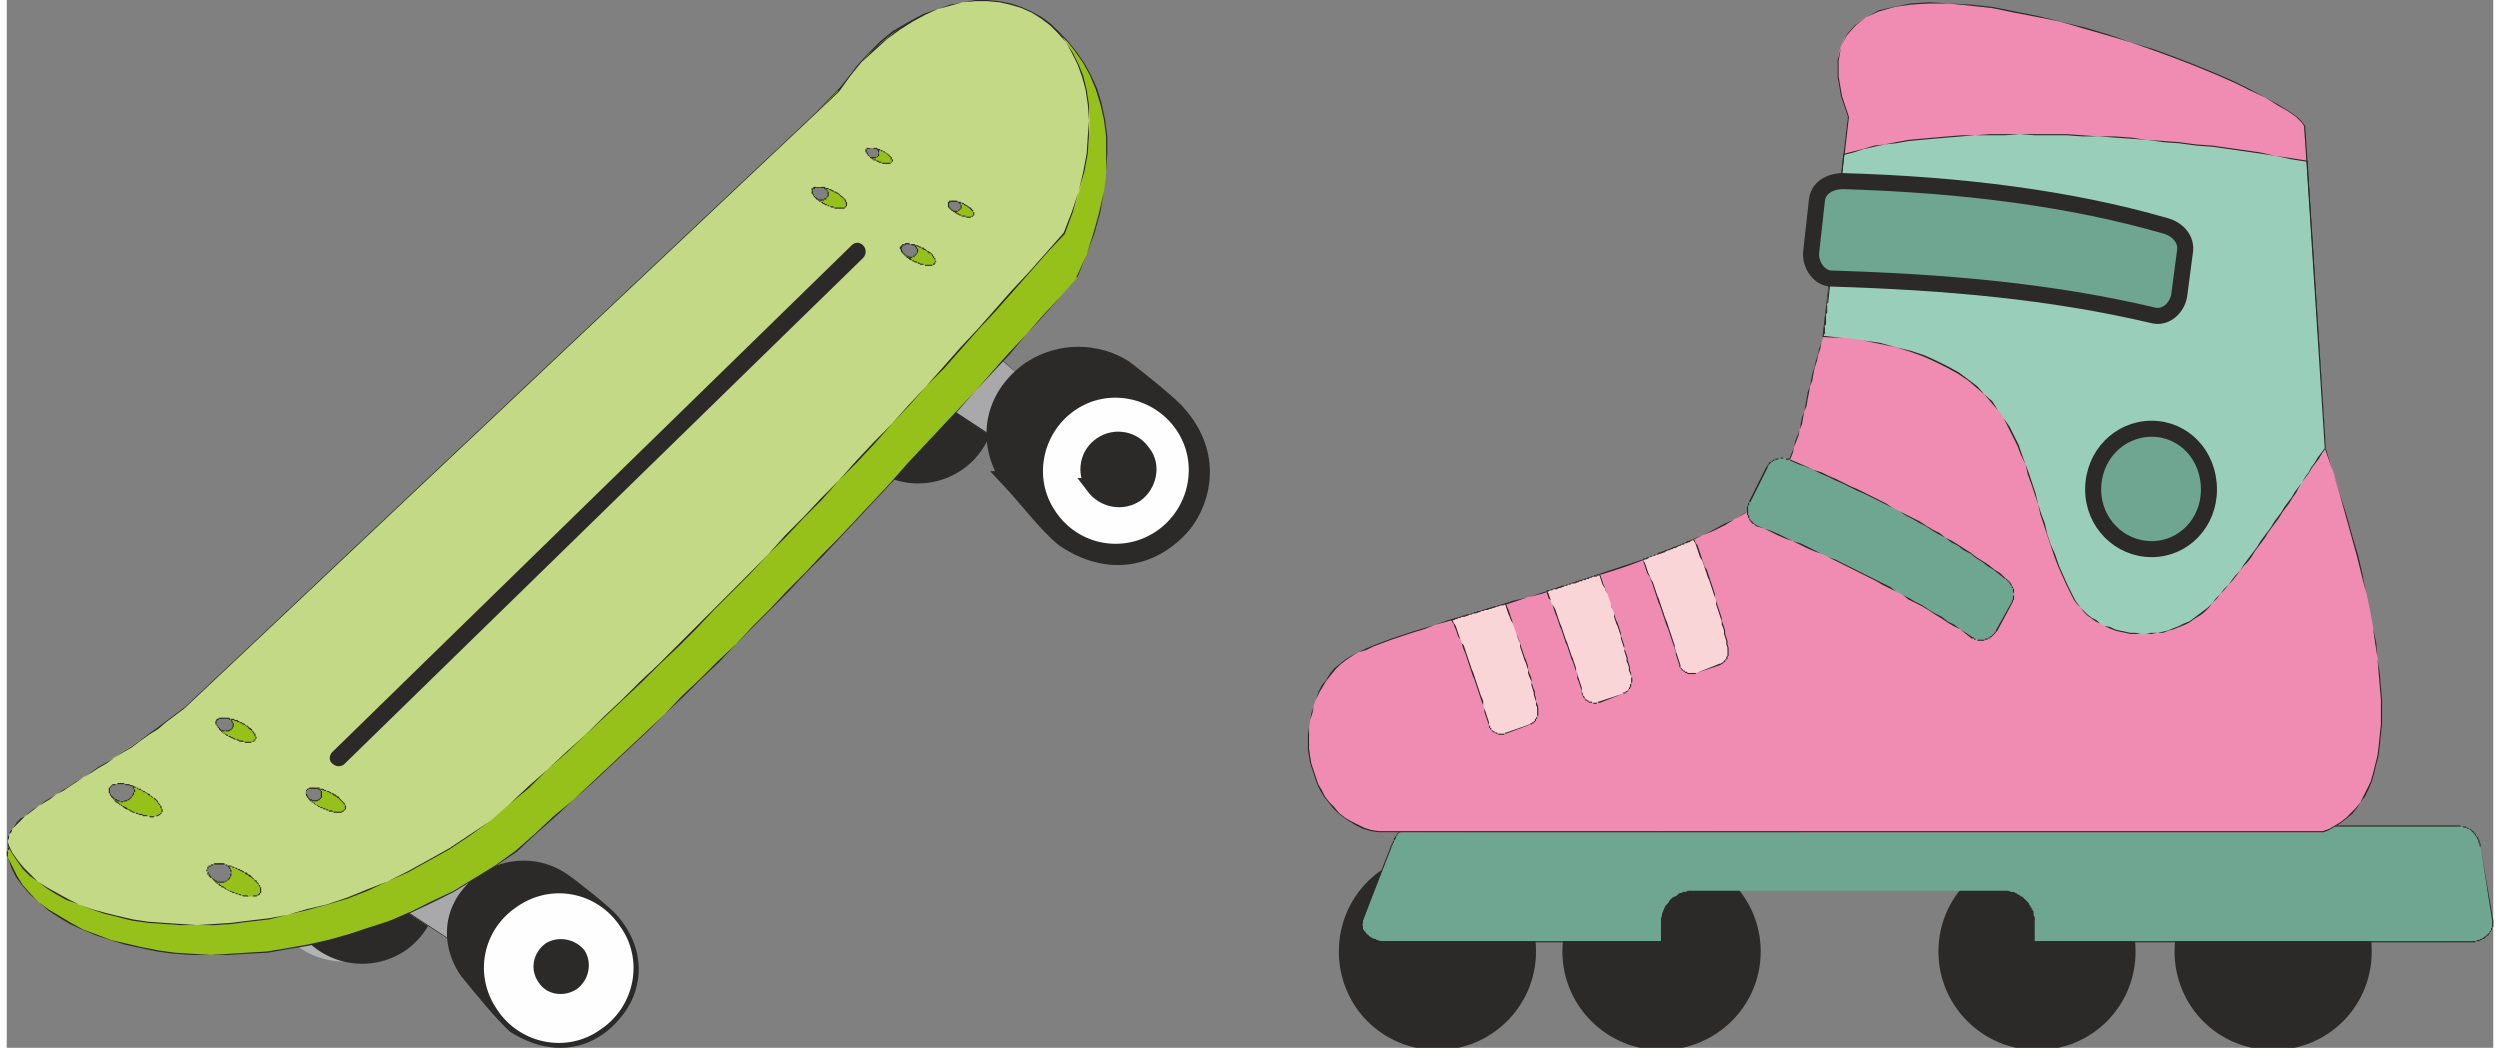 <svg xmlns="http://www.w3.org/2000/svg" width="136" height="57" fill-rule="evenodd" clip-rule="evenodd" image-rendering="optimizeQuality" shape-rendering="geometricPrecision" text-rendering="geometricPrecision" viewBox="0 0 21.69 9.14"><rect x="0" y="0" width="21.69" height="9.14" fill="#808080" stroke="none"/><defs><style>.str0{stroke:#2b2a29;stroke-width:.14;stroke-miterlimit:22.926}.fil1{fill:none;fill-rule:nonzero}.fil10{fill:#fefefe}.fil0,.fil8{fill:#2b2a29}.fil5{fill:#f9d5d7}.fil2{fill:#6fa691}.fil9{fill:#a9a9ab}.fil3{fill:#2b2a29;fill-rule:nonzero}</style></defs><g id="Слой_x0020_1"><path d="M19.77 7.51c-.44 0-.79.35-.79.79 0 .44.35.79.79.79.44 0 .79-.35.79-.79 0-.44-.35-.79-.79-.79z" class="fil0"/><path id="1" d="M19.77 7.51c-.44 0-.79.35-.79.79 0 .44.35.79.79.79.44 0 .79-.35.79-.79 0-.44-.35-.79-.79-.79z" class="fil1 str0"/><path d="M17.71 7.51c-.43 0-.79.35-.79.79 0 .44.36.79.79.79.44 0 .79-.35.79-.79 0-.44-.35-.79-.79-.79z" class="fil0"/><path id="1" d="M17.71 7.51c-.43 0-.79.35-.79.79 0 .44.36.79.79.79.44 0 .79-.35.79-.79 0-.44-.35-.79-.79-.79z" class="fil1 str0"/><path d="M14.43 7.51c-.43 0-.79.35-.79.79 0 .44.36.79.79.79.44 0 .8-.35.8-.79 0-.44-.36-.79-.8-.79z" class="fil0"/><path id="1" d="M14.43 7.51c-.43 0-.79.35-.79.79 0 .44.36.79.79.79.44 0 .8-.35.8-.79 0-.44-.36-.79-.8-.79z" class="fil1 str0"/><path d="M12.48 7.51c-.44 0-.79.35-.79.79 0 .44.35.79.79.79.43 0 .79-.35.79-.79 0-.44-.36-.79-.79-.79z" class="fil0"/><path id="1" d="M12.48 7.51c-.44 0-.79.35-.79.79 0 .44.35.79.79.79.43 0 .79-.35.79-.79 0-.44-.36-.79-.79-.79z" class="fil1 str0"/><path d="M21.4 7.21h-9.14c-.1 0-.15.09-.19.18l-.24.64c-.04.09.08.18.18.18h2.42v-.16c0-.15.13-.28.29-.28h2.69c.15 0 .28.13.28.28v.16h3.81c.1 0 .2-.08.19-.18l-.11-.64c-.02-.1-.08-.18-.18-.18z" class="fil2"/><path id="1" d="M12.26 7.21V7.2h9.14v.01h-9.14zm-.19.18v-.01l.01-.01v-.01l.01-.01v-.01l.01-.01v-.02h.01V7.3l.01-.01v-.01h.01v-.01l.01-.01.01-.01.01-.01.01-.01h.01v-.01h.02v-.01h.05l.01-.01v.01h-.03l-.01.01h-.02l-.01.01-.01.01h-.01v.01h-.01v.01h-.01l-.01.01-.01.01v.01h-.01v.02l-.01.01v.01h-.01v.02l-.01.01v.01l-.01.01v.01h-.01zm-.24.64h-.01l.25-.64h.01l-.25.64zm.18.19h-.03l-.01-.01h-.03l-.01-.01h-.01l-.01-.01-.01-.01h-.01l-.01-.01h-.01v-.01l-.01-.01h-.01v-.01l-.01-.01-.01-.01v-.01l-.01-.01v-.07h.01v.03l-.01.01h.01v.04h.01v.01l.01.01.01.01v.01h.01l.01.01.01.01.01.01h.01l.01.01h.02l.01.01h.01l.01.01h.04v.01zm2.42-.01h.01l-.01.01h-2.42v-.01h2.42zm.01 0v.01h-.01l.01-.01zm-.01-.16h.01v.16h-.01v-.16zm.29-.28h-.02l-.01.01h-.04l-.02.01h-.01l-.01.01h-.01l-.02.01-.01.01h-.01l-.01.01-.01.01-.01.01-.01.01-.01.01-.01.01-.01.01v.01l-.01.01-.01.01v.01l-.01.01-.01.02v.02l-.01.02v.05h-.01v-.04l.01-.01v-.03l.01-.02v-.01l.01-.01v-.01l.01-.02.01-.01.01-.01.01-.01v-.01l.01-.01.01-.01.01-.01.02-.01h.01l.01-.01.01-.01.01-.01h.02l.01-.01h.03l.01-.01h.06zm2.69 0h-2.69 2.69zm.28.28v-.01l-.01-.02v-.04l-.01-.01v-.01l-.01-.01v-.02l-.01-.01v-.01l-.01-.01-.01-.01-.01-.01-.01-.01-.01-.01-.01-.01-.01-.01-.01-.01-.01-.01h-.01l-.01-.01-.01-.01h-.01l-.02-.01h-.01l-.01-.01h-.04l-.02-.01h-.01.05l.02.01h.03l.01.01h.01l.01.01.02.01.01.01h.01l.01.01.01.01.01.01.01.01.01.01.01.01v.01l.01.01.01.02.01.01v.01l.01.01v.03l.01.02v.05zm0 .16v.01-.17.16zm0 .01v-.01.01zm3.81-.01v.01h-3.81v-.01h3.81zm.19-.18V8.09h-.01v.02l-.01.01v.01h-.01v.01l-.01.01v.01h-.01l-.01.01-.01.01-.01.01h-.02v.01h-.01l-.01.01h-.03l-.01.01h-.03v-.01h.04l.01-.01h.02l.01-.01h.01l.01-.01h.01v-.01h.01l.01-.01.01-.01.01-.01.01-.01v-.01h.01V8.1l.01-.01V8.03h.01zm-.11-.64l.11.64h-.01l-.1-.64zm-.18-.19l.01.01h.04l.01.01h.01l.01.01h.01l.01.01.01.01h.01v.01l.01.01.01.01v.01l.01.01.01.01v.01l.01.01v.02l.01.01v.03l-.01-.01v-.02l-.01-.01v-.02l-.01-.01v-.01l-.01-.01v-.01h-.01v-.01l-.01-.01-.01-.01-.01-.01-.01-.01-.01-.01h-.02v-.01h-.03l-.01-.01h-.02V7.2z" class="fil3"/><path fill="#f08bb2" d="M20.2 7.26h-4.56v-.01l-3.67.01c-.76-.14-.81-1.27-.18-1.57.62-.29 2.52-.69 3.36-1.21.53-.32.5-.98.7-1.55l.21-1.91c-.8-2.1 3.89-.26 3.98.08l.19 2.81c.72 2.19.58 3.11-.03 3.35z"/><path id="1" d="M15.64 7.26v-.01h4.56v.01h-4.56zm0 0zm0-.01h.01v.01h-.01v-.01zm0 0h.01-.01zm-3.67.01v-.01h3.67v.01h-3.67zm0 0zm-.18-1.57l-.05.03-.06.04-.05.04-.04.04-.04.05-.04.05-.03.05-.03.05-.03.06-.02.06-.01.06-.02.06-.01.06v.19l.01.07.01.06.02.06.02.06.02.06.03.05.03.06.04.05.04.04.04.05.05.04.05.03.06.03.06.03.06.02.07.01v.01l-.07-.01-.07-.02-.06-.03-.05-.03-.06-.04-.05-.04-.04-.04-.04-.05-.04-.05-.03-.05-.03-.06-.02-.06-.02-.06-.02-.06-.01-.06-.01-.06v-.13l.01-.07.01-.06.01-.06.02-.06.02-.06.02-.06.03-.06.04-.05.03-.05.04-.05.05-.04.05-.04.05-.03.06-.03zm0 0zm3.37-1.21l-.09.05-.08.05-.1.05-.1.04-.1.05-.11.05-.11.04-.11.04-.12.05-.11.04-.12.04-.13.04-.12.04-.12.04-.13.04-.12.04-.12.03-.12.04-.12.04-.12.03-.12.04-.11.03-.11.03-.11.03-.1.04-.1.03-.09.03-.09.03-.08.03-.08.03-.06.03-.07.02.06-.03.07-.03.08-.03.08-.03.09-.03.09-.03.1-.03.1-.03.11-.04.11-.03.11-.03.12-.04.11-.03.12-.04.13-.03.12-.04.12-.04.13-.04.12-.04.12-.04.12-.04.12-.04.12-.04.12-.04.11-.05.11-.04.11-.05.1-.04.1-.05.09-.05.09-.04.08-.05h.01zm.69-1.55l-.02.06-.01.05-.02.06-.01.05-.02.06-.01.05-.01.06-.02.05-.01.06-.01.05-.01.06-.02.05-.01.05-.01.06-.02.05-.01.05-.02.05-.02.05-.01.05-.02.05-.03.05-.02.05-.02.04-.03.04-.03.05-.03.04-.04.04-.03.04-.04.03-.04.04-.05.03-.04.03h-.01l.05-.03.04-.04.04-.03.04-.04.04-.04.03-.04.03-.04.03-.04.03-.04.02-.05.03-.04.02-.05.02-.05.02-.05.01-.05.02-.05.02-.05.01-.06.01-.05.02-.05.01-.06.01-.05.01-.06.02-.05.01-.06.01-.05.02-.06.01-.05.02-.06.01-.05.02-.05.02-.06h-.01.01zm0 0zm.21-1.91h.01l-.22 1.91h-.01l.22-1.91zm.01 0zm3.97.08l-.02-.03-.05-.05-.07-.05-.09-.05-.11-.07-.13-.06-.14-.07-.16-.07-.17-.07-.18-.07-.19-.07-.2-.07-.2-.06-.21-.06-.2-.06-.2-.04-.21-.04-.19-.04-.19-.02-.19-.02h-.17l-.16.01-.14.02-.14.04-.11.05-.09.07-.08.09-.05.1-.02.12v.14l.03.17.06.18h-.01L16 .84l-.03-.17V.53L16 .41l.05-.11.07-.08.1-.07.11-.06.13-.03.15-.03.16-.01.18.01.18.01.19.02.2.04.2.04.2.05.21.05.2.06.2.07.2.06.19.07.18.07.17.07.16.07.14.07.13.07.11.06.1.06.07.05.04.04.03.04h-.01zm.01 0zm.18 2.81h-.01l-.18-2.81h.01l.18 2.81zm0 0zm0 0h-.01.01zm-.01 0zm-.02 3.34l.06-.02.05-.03.05-.03.05-.04.04-.04.04-.04.04-.05.03-.06.03-.06.03-.06.02-.07.02-.08.02-.08.01-.08.01-.1.01-.09V6.1l-.01-.11-.01-.12-.01-.13-.02-.13-.02-.14-.03-.15-.03-.15-.04-.16-.04-.16-.05-.18-.05-.18-.05-.18-.06-.2-.07-.2h.01l.06.2.06.19.06.19.05.18.05.17.04.17.03.16.03.15.03.15.03.14.01.13.02.13.01.12.01.11v.22l-.01.09-.01.1-.01.08-.02.08-.02.08-.02.07-.03.07-.03.06-.04.05-.03.05-.04.05-.05.04-.05.04-.05.03-.05.03-.05.02h-.01v-.01zm.01.01h-.01.01z" class="fil3"/><path d="M12.61 5.41c.14-.05.3-.09.46-.14.13.31.22.61.28.9.02.07-.01.13-.07.15l-.2.08c-.06.02-.13-.01-.15-.07-.08-.31-.19-.62-.32-.92z" class="fil5"/><path id="1" d="M13.07 5.27l-.01.01h-.03l-.02.01H13l-.02.01h-.01l-.02.01h-.01l-.02.01h-.03l-.01.01h-.02l-.01.01h-.01l-.02.01h-.03l-.01.01h-.02l-.01.01h-.01l-.02.01h-.03l-.01.01h-.02l-.01.01h-.01l-.02.01h-.01V5.4h.01l.01-.01h.03l.02-.01h.01l.01-.01h.02l.01-.01h.03l.02-.01h.01l.01-.01h.02l.01-.01h.03l.02-.01h.01l.02-.01h.01l.02-.01h.01l.02-.01H13l.01-.01h.02l.01-.01h.02l.01-.01.01.01h-.01zm0-.01l.01.01-.01-.01zm.28.91l-.01-.02v-.03l-.01-.03-.01-.03v-.02l-.01-.03-.01-.03v-.03l-.01-.03-.01-.02-.01-.03v-.03l-.01-.03-.01-.03-.01-.02-.01-.03-.01-.03-.01-.03-.01-.03v-.03l-.01-.02-.01-.03-.01-.03-.01-.03-.01-.03-.01-.03-.02-.03-.01-.03-.01-.02-.01-.03-.01-.03-.01-.03h.01l.01.03.01.02.01.03.01.03.01.03.01.03.01.03.01.03.01.03.01.02.01.03.01.03.01.03.01.03.01.03.01.03.01.02.01.03.01.03v.03l.01.03.01.02.01.03v.03l.01.03.01.03.01.02v.03l.01.03v.03l.01.02.01.03h-.01zm-.07.15h.01v-.01h.01l.01-.01h.01v-.01h.01v-.02h.01v-.01l.01-.01v-.08h.01v.07l-.01.01v.02h-.01v.02h-.01v.01h-.01v.01h-.01l-.01.01h-.02zm-.2.08v-.01l.2-.07h.01l-.21.08zm-.15-.07h.01v.02h.01v.02h.01l.01.01h.01v.01H13l.01.01H13.07v-.01h.01v.01h-.01l-.01.01h-.05V6.4h-.02l-.01-.01h-.01l-.01-.01-.01-.01-.01-.01v-.01h-.01v-.02zm-.32-.92V5.4l.01.03.02.03.01.03.01.03.01.03.01.03.01.03.02.02.01.03.01.03.01.03.01.03.01.03.01.03.01.03.01.02.01.03.01.03.01.03.01.03.01.03.01.03.01.03.01.02.01.03v.03l.01.03.01.03.01.03.01.03.01.03v.03l-.01-.03-.01-.03-.01-.03-.01-.03v-.03l-.01-.03-.01-.02-.01-.03-.01-.03-.01-.03-.01-.03-.01-.03-.01-.03-.01-.03-.01-.02-.01-.03-.01-.03-.01-.03-.01-.03-.01-.03-.01-.03-.01-.03-.01-.02-.01-.03-.01-.03-.01-.03-.02-.03-.01-.03-.01-.03-.01-.02-.01-.03-.02-.03.01-.01v.01zm-.01 0V5.4h.01l-.01.01z" class="fil3"/><path d="M13.43 5.16c.16-.05.31-.1.47-.15.12.31.21.6.27.89.01.06-.01.13-.07.15l-.21.07c-.05.03-.13 0-.14-.06-.08-.31-.19-.6-.32-.9z" class="fil5"/><path id="1" d="M13.89 5.01l.01.01h-.02l-.01.01h-.03l-.02.01h-.01l-.01.01h-.02l-.01.01h-.02l-.01.01h-.02l-.01.01h-.01l-.02.01h-.03l-.01.01h-.02l-.01.01h-.02l-.01.01h-.01l-.02.01h-.01l-.02.01h-.03l-.01.01h-.02l-.01.01h-.01l-.01-.01h.03l.02-.01h.01l.02-.01h.01l.01-.01h.02l.01-.01h.03l.02-.01h.01l.02-.01h.01l.01-.01h.02l.01-.01h.02l.01-.01h.03l.01-.01h.02l.01-.01h.02l.01-.01h.02l.01-.01h.02l.01-.01h.02-.01zm0 0h.01-.01zm.28.89l-.01-.03-.01-.02v-.03l-.01-.03-.01-.02v-.03l-.01-.03-.01-.03v-.02l-.01-.03-.01-.03-.01-.03v-.02l-.01-.03-.01-.03-.01-.03-.01-.02-.01-.03-.01-.03v-.03l-.01-.03L14 5.3l-.01-.03-.01-.03-.01-.03-.01-.03-.01-.02-.01-.03-.02-.03-.01-.03-.01-.03-.01-.03h.01l.01.03.01.03.01.03.01.02.01.03.01.03.01.03.01.03.01.03.01.02.01.03.01.03.01.03.01.03.01.02.01.03.01.03.01.03v.02l.01.03.01.03.01.03v.03l.01.02.01.03.01.03v.02l.01.03.01.03v.03l.01.02v.03zm-.07.15v-.01h.02v-.01h.01l.01-.01.01-.01V6l.01-.01v-.02l.01-.01V5.9v.01h.01v.04l-.01.01v.03l-.01.01v.01h-.01v.01h-.01v.01l-.01.01h-.01v.01h-.02zm-.2.08l-.01-.01.21-.07-.2.08zm-.15-.07v.01h.01v.01l.01.01v.01h.01l.01.01h.01v.01h.03v.01h.05v-.01h.01l.01.01h-.03v.01h-.03v-.01h-.04v-.01h-.01l-.01-.01h-.01V6.1l-.01-.01-.01-.01v-.01l-.01-.01h.01zm-.31-.9l.01.02.01.03.01.03.01.03.02.03.01.02.01.03.01.03.01.03.01.03.01.02.01.03.01.03.01.03.01.03.01.02.01.03.01.03.01.03.01.03.01.02.01.03.01.03.01.03v.03l.01.02.01.03.01.03.01.03.01.03v.03l.01.03h-.01v-.03L13.73 6l-.01-.03-.01-.03-.01-.02v-.03l-.01-.03-.01-.03-.01-.03-.01-.03-.01-.02-.01-.03-.01-.03-.01-.03-.01-.03-.01-.02-.01-.03-.01-.03-.01-.03-.01-.03-.01-.02-.01-.03-.01-.03-.01-.03-.01-.02-.01-.03-.01-.03-.01-.03-.01-.03-.02-.02-.01-.03-.01-.03v-.01l.01.01zm-.01 0v-.01.01z" class="fil3"/><path d="M14.27 4.88c.16-.05.31-.11.45-.18.13.33.23.64.29.95.02.06-.01.12-.06.14l-.21.08c-.06.02-.13-.01-.15-.07-.08-.31-.19-.61-.32-.92z" class="fil5"/><path id="1" d="M14.71 4.71h.01-.01l-.02.01-.01.01h-.01l-.02.01h-.01l-.01.01h-.02l-.01.01h-.01l-.02.01-.01.01h-.02l-.01.01h-.01l-.02.01h-.01l-.02.01-.01.01h-.01l-.02.01h-.01l-.02.01h-.01l-.02.01h-.01l-.02.01h-.01l-.01.01-.02.01h-.01l-.02.01v-.01l.01-.01h.02l.01-.01h.02l.01-.01h.02l.01-.01h.02l.01-.01.01-.01h.02l.01-.01h.02l.01-.01h.02l.01-.01h.01l.02-.01.01-.01h.02l.01-.01h.01l.02-.01h.01l.01-.01h.02l.01-.01.01-.01h.02l.01-.01h.01l.02-.01-.01.01zm.01-.01zm.29.95L15 5.62v-.03l-.01-.03-.01-.03V5.5l-.01-.03-.01-.02v-.03l-.01-.03-.01-.03-.01-.03-.01-.03-.01-.03v-.03l-.01-.03-.01-.03-.01-.03-.01-.03-.01-.03-.01-.03-.01-.02-.01-.03-.01-.03-.01-.03-.01-.03-.01-.03-.02-.03-.01-.03-.01-.03-.01-.03-.01-.03-.02-.03.01-.01.01.03.02.03.01.03.01.03.01.03.01.03.01.03.01.03.02.03.01.03.01.03.01.03.01.03.01.03.01.03.01.03v.03l.01.03.01.03.01.03.01.03.01.03.01.03v.02l.01.03.01.03.01.03v.03l.01.03.01.03v.03l.01.03h-.01zm-.07.14h.01l.01-.01h.01v-.01h.01v-.01h.01v-.01H15v-.02l.01-.01v-.07h.01v.07l-.01.01v.02H15v.01h-.01v.01l-.01.01h-.01v.01h-.01l-.01.01-.01-.01zm-.2.08l.2-.08.01.01-.21.07zm-.14-.07v.02l.01.01.01.01v.01h.02v.01h.02v.01h.08l-.01.01h-.07v-.01h-.02v-.01h-.01l-.01-.01h-.01v-.01l-.01-.01v-.01h-.01V5.8h.01zm-.33-.91v-.01l.02.03.01.03.01.03.01.03.01.02.01.03.02.03.01.03.01.03.01.03.01.03.01.02.01.03.01.03.01.03.01.03.01.03.01.03.01.02.01.03.01.03.01.03.01.03.01.03.01.03.01.03v.02l.01.03.01.03.01.03.01.03.01.03h-.01l-.01-.03-.01-.03-.01-.03v-.02l-.01-.03-.01-.03-.01-.03-.01-.03-.01-.03-.01-.03-.01-.03-.01-.02-.01-.03-.01-.03-.01-.03-.01-.03-.01-.03-.01-.03-.01-.02-.01-.03-.01-.03-.01-.03-.01-.03-.01-.03-.01-.03-.01-.02-.01-.03-.02-.03-.01-.03-.01-.03-.01-.03-.01-.03v.01zm0-.01z" class="fil3"/><path fill="#99cfba" d="M15.88 2.63l.15-1.28c.84-.28 2.62-.21 4.03.06l.17 2.5c-.32.46-.61.93-.99 1.35-.39.44-1.1.32-1.26-.15-.47-.93-.19-2.04-2.13-2.18l.03-.3z"/><path id="1" d="M16.02 1.35l.01-.01v.01l-.14 1.28h-.01l.14-1.28zm0 0v-.01h.01l-.01.01zm4.04.06l-.13-.02-.14-.03-.13-.02-.14-.02-.14-.02-.14-.02-.14-.01-.15-.02-.14-.01-.14-.02-.14-.01-.14-.01-.15-.01h-.13l-.14-.01h-.28l-.13-.01-.13.01h-.26l-.12.01-.12.01-.12.01-.11.01-.11.01-.11.02-.1.01-.09.02-.09.02-.09.03-.08.02v-.01l.08-.02.08-.02.1-.03.09-.01.1-.02.11-.02.11-.01.11-.01.12-.01.12-.01h.12l.13-.01h.67l.14.01.14.01h.14l.14.01.14.02.14.01.14.01.15.02.14.01.14.02.14.02.14.02.13.03.14.02.13.02.01.01h-.01zm0-.01h.01v.01l-.01-.01zm.17 2.51h-.01l-.16-2.5h.01l.16 2.5zm0 0zm-.99 1.35l.03-.04.04-.04.03-.04.04-.04.03-.04.03-.04.04-.04.03-.05.03-.04.03-.04.03-.04.03-.04.03-.05.03-.04.03-.04.03-.04.03-.05.03-.04.03-.04.03-.05.03-.04.03-.04.03-.05.03-.04.03-.04.03-.05.03-.04.02-.04.03-.04.03-.05.03-.04.03-.04h.01l-.03.04-.03.05-.03.04-.03.04-.03.05-.03.04-.03.04-.03.05-.02.04-.03.04-.03.05-.03.04-.03.04-.03.05-.03.04-.03.04-.03.04-.03.05-.03.04-.03.04-.03.04-.03.05-.03.04-.04.04-.03.04-.03.04-.03.04-.04.04-.03.04-.04.04-.03.04-.04.04zm0 0h-.01.01zm-1.26-.15l.02.04.02.04.02.04.02.03.03.04.03.03.03.03.04.03.04.02.03.03.04.02.05.01.04.02.04.01.05.01.04.01h.05l.05.01h.04l.05-.01h.05l.05-.01.04-.01.05-.02.05-.02.04-.02.05-.02.04-.03.04-.03.04-.03.04-.03.04-.04-.03.04-.04.04-.04.03-.05.03-.04.03-.04.02-.05.02-.05.02-.04.01-.05.02h-.05l-.05.01h-.19l-.04-.01-.05-.01-.04-.01-.05-.02-.04-.02-.04-.02-.04-.02-.04-.03-.03-.02-.03-.03-.03-.04-.03-.03-.03-.04-.02-.04-.02-.04-.02-.04h.01zm0 0zm-2.13-2.18l.17.02.17.02.15.02.14.04.13.03.12.04.11.05.1.05.09.05.08.06.08.06.06.07.07.06.05.08.05.07.05.07.04.08.04.08.03.09.03.08.03.08.03.09.03.09.02.09.03.09.03.08.02.09.03.09.04.09.03.09.04.09.04.09h-.01l-.04-.09-.04-.09-.03-.08-.03-.09-.03-.09-.03-.09-.03-.09-.02-.09-.03-.09-.03-.09-.03-.08-.02-.09-.04-.08-.03-.08-.04-.08-.04-.08-.04-.08-.05-.07-.06-.07-.06-.07-.07-.06-.07-.06-.09-.06-.09-.05-.1-.05-.11-.05-.11-.04-.13-.04-.14-.03-.15-.03-.17-.02-.17-.01-.01-.01h.01zm0 .01h-.01v-.01l.01.01zm.04-.31v.01l-.01.01v.08l-.01.01v.09l-.01.01v.07l-.01.01v.01h-.01l.01-.01V2.86l.01-.01v-.09l.01-.01v-.08l.01-.01v-.03h.01zm-.01 0z" class="fil3"/><path d="M17.43 5.04c-.52-.39-1.15-.73-1.87-1.03-.08-.03-.17-.01-.21.06l-.15.31c-.03.07-.01.17.06.2.69.29 1.32.6 1.89.98.07.05.16.02.2-.06l.14-.25c.04-.07.01-.16-.06-.21z" class="fil2"/><path id="1" d="M15.56 4.01l.07.03.07.03.06.03.07.02.06.03.07.03.06.03.06.03.07.03.06.03.06.03.06.03.06.03.06.04.06.03.06.03.06.03.06.03.06.04.05.03.06.03.05.04.06.03.05.03.06.04.05.03.05.04.05.03.06.04.05.04.05.03.04.04v.01l-.05-.04-.05-.04-.05-.03-.05-.04-.05-.03-.05-.04-.06-.03-.05-.04-.06-.03-.05-.04-.06-.03-.05-.03-.06-.04-.06-.03-.05-.03-.06-.03-.06-.04-.06-.03-.06-.03-.06-.03-.06-.03-.06-.03-.07-.03-.06-.03-.06-.03-.07-.03-.06-.03-.07-.03-.06-.03-.07-.03-.06-.02-.07-.03v-.01zm0 .01zm-.21.05l.01-.01v-.01h.01v-.01l.01-.01h.01l.01-.01.01-.01h.01l.01-.01h.04l.01-.01h.01l.01.01h.05v.01h.01v.01l-.01-.01h-.03V4H15.46l-.01.01h-.03v.01h-.01l-.01.01h-.01v.01h-.01v.01h-.01v.01l-.01.01v.01l-.01-.01zm-.14.31l-.01-.01.15-.3.01.01-.15.3zm.05.21l-.01-.01-.01-.01h-.01l-.01-.01-.01-.01v-.01h-.01v-.02h-.01V4.5l-.01-.01v-.07l.01-.01v-.02l.01-.01v-.01l.01.01h-.01v.03h-.01v.08l.01.01v.02l.01.01v.01h.01v.01h.01v.01h.01v.01h.01l.01.01v.01zm1.88.98l-.05-.04-.05-.04-.06-.03-.05-.03-.06-.04-.05-.03-.06-.04-.05-.03-.06-.03-.06-.03-.05-.04-.06-.03-.06-.03-.06-.03-.05-.03-.06-.03-.06-.03-.06-.03-.06-.03-.06-.03-.06-.03-.06-.03-.06-.03-.06-.02-.07-.03-.06-.03-.06-.03-.06-.02-.07-.03-.06-.03-.06-.03-.07-.02v-.01l.07.03.06.02.07.03.06.03.06.03.07.02.06.03.06.03.06.03.06.03.06.02.06.03.06.03.06.03.06.03.06.03.06.03.06.03.06.03.05.04.06.03.06.03.05.03.06.03.06.04.05.03.06.03.05.04.06.03.05.04.05.03.06.04-.01.01zm.22-.06h-.01v.01l-.01.01-.01.01-.01.01-.01.01h-.01v.01h-.02v.01h-.03v.01H17.19v-.01h-.03v-.01h-.02l.01-.01h.01v.01h.01l.01.01h.07l.01-.01h.02l.01-.01h.01v-.01h.01l.01-.01.01-.01.01-.01v-.01h.01V5.5l.01.01zm.13-.26h.01l-.14.26-.01-.01.14-.25zm-.06-.21l.01.01h.01v.01h.01v.01h.01v.01h.01v.01l.01.01v.01l.01.01v.01l.01.01v.09l-.01.01v.01h-.01v-.01l.01-.01V5.2l.01-.01v-.02h-.01v-.04h-.01v-.02h-.01V5.1l-.01-.01v-.01h-.01v-.01h-.01v-.01h-.01v-.01h-.01v-.01z" class="fil3"/><path d="M18.71 3.74c-.28 0-.51.23-.51.53 0 .29.23.52.51.52s.5-.23.5-.52c0-.3-.22-.53-.5-.53z" class="fil2"/><path id="1" d="M18.71 3.74c-.28 0-.51.23-.51.53 0 .29.23.52.51.52s.5-.23.5-.52c0-.3-.22-.53-.5-.53z" class="fil1 str0"/><path d="M18.83 1.97c-.83-.24-1.78-.36-2.81-.39-.12 0-.22.06-.23.17l-.05.45c-.01.11.07.23.18.23.99.03 1.91.11 2.8.32.11.03.21-.06.23-.17L19 2.2c.02-.11-.06-.2-.17-.23z" class="fil2"/><path id="1" d="M18.83 1.97c-.83-.24-1.78-.36-2.81-.39-.12 0-.22.06-.23.17l-.05.45c-.01.11.07.23.18.23.99.03 1.91.11 2.8.32.11.03.21-.06.23-.17L19 2.2c.02-.11-.06-.2-.17-.23z" class="fil1 str0"/><path fill="#b2b3b3" d="M2.38 8.09c.21.31.63.39.94.18.31-.21.39-.63.18-.94-.21-.31-.63-.39-.94-.18-.31.21-.39.63-.18.94z"/><path d="M2.54 8.11c.21.31.63.39.94.18.3-.21.38-.63.17-.94-.21-.31-.63-.39-.93-.18-.31.21-.39.63-.18.94z" class="fil8"/><g><path d="M3.37 7.88l.54.35.22-.48-.28-.25z" class="fil9"/><path id="1" d="M3.92 8.23h-.01l-.54-.35v-.01l.55.36zm0 0v.01l-.01-.01h.01zm.21-.48l-.21.48h-.01l.22-.48zm0 0zm-.29-.24V7.5h.01l.28.25-.29-.24zm0-.01h.01-.01zm-.47.38v-.01l.47-.37.01.01-.48.37zm0 0v-.01.01z" class="fil3"/></g><path d="M3.96 8.51c.13.16.3.37.43.49.36.23.73.17.97-.13.17-.2.25-.56-.04-.89-.05-.06-.36-.31-.44-.36-.22-.15-.52-.15-.75 0-.31.21-.38.58-.17.89zM7.39 3.92c.21.31.63.39.94.18.31-.21.38-.63.17-.94-.21-.31-.63-.39-.93-.18-.31.21-.39.63-.18.94z" class="fil8"/><g><path d="M8.11 3.49l.59.39.23-.52-.3-.27z" class="fil9"/><path id="1" d="M8.7 3.87v.01l-.59-.38.01-.01.58.38zm0 .01zm.23-.52h.01l-.24.52v-.01l.23-.51zm0 0h.01-.01zm-.31-.27h.01l.3.27-.31-.27zm0 0h.01-.01zm-.5.41h-.01v-.01l.51-.4h.01l-.51.41zm-.01 0v-.01.01z" class="fil3"/></g><g><path d="M8.74 4.18c.16.17.33.4.48.52.38.26.78.19 1.05-.13.17-.22.26-.61-.05-.96-.05-.07-.39-.34-.47-.4-.24-.15-.56-.16-.82.01-.33.23-.41.62-.19.96z" class="fil8"/><path id="1" d="M8.74 4.18c.16.17.33.4.48.52.38.26.78.19 1.05-.13.17-.22.26-.61-.05-.96-.05-.07-.39-.34-.47-.4-.24-.15-.56-.16-.82.01-.33.23-.41.62-.19.96z" class="fil1 str0"/></g><g><path d="M9.09 4.5c.22.33.66.41.98.19.32-.22.41-.66.19-.98-.22-.32-.66-.41-.98-.19-.32.22-.41.66-.19.98z" class="fil10"/><path id="1" d="M9.09 4.5c.22.33.66.41.98.19.32-.22.41-.66.19-.98-.22-.32-.66-.41-.98-.19-.32.22-.41.66-.19.98z" class="fil1 str0"/></g><g><path d="M9.48 4.24c.09.12.25.15.37.07.11-.08.15-.25.06-.36-.08-.12-.24-.15-.36-.07-.12.08-.15.24-.07.36z" class="fil8"/><path id="1" d="M9.48 4.24c.09.12.25.15.37.07.11-.08.15-.25.06-.36-.08-.12-.24-.15-.36-.07-.12.08-.15.24-.07.36z" class="fil1 str0"/></g><g><path fill="#96c11a" d="M1.77 6.44l.08-.08c.06.05.17-.01.1-.08 0-.01-.01-.01-.01-.01L7.31.72C8.35-.77 10.3.28 9.34 2.42c-1.6 1.79-3.11 3.43-4.89 5C2.52 8.83.3 8.4.01 7.48c-.06-.17.35-.28.87-.51.01-.01.03-.01.04-.02.01.01.03.03.05.04.08.03.18-.06.13-.13.03-.01.03-.01.05-.02.21-.11.42-.24.62-.4zm6.48-4.6c.05.02.1-.03.06-.07-.02-.02-.06-.02-.09 0-.02.01-.01.05.03.07zm-.71-.47c.04.02.09-.03.06-.07-.03-.02-.07-.02-.09 0-.03.01-.01.05.03.07zm-.46.37c.05.03.12-.04.07-.09-.03-.02-.08-.02-.11 0-.03.01-.01.07.04.09zm.77.5c.06.02.13-.04.08-.09-.03-.03-.09-.03-.12-.01-.02.02-.01.07.04.1zM2.66 6.98c.06.03.12-.04.07-.09-.03-.02-.08-.02-.11 0-.03.01-.01.06.04.09zm-.83.71c.09.03.18-.07.1-.14-.04-.03-.12-.02-.16.01-.04.03-.01.1.06.13z"/><path id="1" d="M1.84 6.36h.01l-.08.08v-.01l.07-.07zm0 0l.01-.01v.01h-.01zm.12-.08l.01.01v.01l.01.01v.03l-.01.01v.01h-.01v.01h-.01l-.01.01h-.07v-.01h-.02l-.01-.01h.02l.01.01h.03v.01h.01v-.01h.03l.01-.01h.01v-.01l.01-.01v-.03l-.01-.01v-.01l-.01-.01h.01zm-.02-.01v-.01.01h.01v.01h.01-.02v-.01h-.01.01zm-.01 0zM7.31.72h.01L1.94 6.27h-.01L7.31.72zm.01 0zm2.02 1.7h-.01l.09-.2.06-.19.05-.18.04-.18.02-.17v-.31l-.02-.15-.03-.13L9.5.78 9.45.66 9.39.55l-.07-.1-.07-.09-.09-.08-.09-.07-.09-.06-.1-.05-.11-.03-.11-.03-.11-.01h-.12l-.11.01-.12.02-.12.04-.11.04-.12.07-.11.07-.11.09-.11.1-.1.12-.1.13h-.01l.1-.14.1-.11.11-.11.11-.09.12-.07.11-.06.12-.05.12-.04.12-.02.11-.01h.12l.11.01.11.03.11.04.1.05.1.05.09.07.08.08.08.1.07.1.06.11.05.11.04.13.03.14.02.15v.15l-.01.16-.02.17-.03.18-.05.18-.07.19-.08.2zm0 0zm-4.9 5l.17-.15.16-.15.17-.14.16-.15.16-.15.16-.15.16-.15.16-.15.15-.16.16-.15.15-.15.16-.15.15-.16.15-.15.15-.16.15-.15.15-.16.15-.15.15-.16.15-.16.15-.16.14-.16.15-.16.15-.16.15-.16.15-.16.14-.16.15-.17.15-.16.15-.17.15-.16.15-.17-.15.17-.15.17-.15.16-.14.17-.15.16-.15.16-.15.17-.14.16-.15.16-.15.16-.15.16-.15.16-.14.15-.15.16-.15.16-.15.15-.15.16-.15.15-.16.16-.15.15-.15.16-.16.15-.15.15-.16.15-.15.15-.16.15-.16.15-.16.15-.17.15-.16.15-.17.15-.16.15-.01-.01zm.01.01zm-4.44.05l.04.08.04.08.05.08.07.08.07.07.08.06.1.06.1.06.11.06.11.04.13.05.13.03.13.03.15.03.14.02.16.01.16.01.16-.01.16-.01.17-.01.18-.03.17-.03.18-.04.18-.05.18-.06.19-.06.18-.08.18-.09.19-.09.18-.11.18-.11.18-.13.01.01-.18.12-.19.12-.18.11-.18.09-.19.09-.18.07-.18.07-.19.06-.18.05-.17.04-.18.03-.17.03-.18.01-.16.01h-.32l-.16-.01-.15-.02-.14-.03-.14-.03L.9 8.2l-.12-.04-.12-.05-.11-.05L.45 8l-.09-.06-.08-.07L.2 7.8l-.06-.07-.06-.08-.04-.08-.03-.09zm.87-.51l-.05.02-.04.02-.05.02-.05.02-.04.02-.05.02-.04.02-.04.02-.04.01-.04.02-.04.02-.04.01-.03.02-.04.01-.03.02-.03.01-.03.02-.03.01-.02.01-.02.02-.03.01-.02.02-.01.01-.02.01-.01.02-.01.01-.01.02-.01.01v.06L0 7.46v-.03l.01-.01V7.4l.01-.01.01-.02.02-.01.01-.02.02-.01.02-.01.02-.02.03-.01.02-.02.03-.01.03-.02.03-.01.03-.01.04-.02.03-.02.04-.01.04-.02.04-.01.04-.02.04-.02.04-.02.05-.01.04-.02.05-.02.04-.02.05-.02.05-.03v.01zm.04-.02v.01H.9v.01H.88v-.01H.9v-.01h.02zm0 0zm.05.04H.96v-.01H.95l-.01-.01H.93v-.01H.92v-.01h.01v.01h.01v.01h.02v.01h.01v.01zm.13-.12v-.01l.01.01v.01l.01.01v.02h-.01v.02l-.01.01-.01.01v.01h-.01v.01h-.01v.01h-.02v.01h-.03L1.01 7H1l-.01-.01H.97v-.01h.01l.01.01h.03l.01-.01h.02l.01-.01h.01v-.01h.01v-.01h.01v-.01l.01-.01v-.01l.01-.01v-.03H1.1v-.02.01zm0-.01zm.06-.02h-.02v.01h-.02v.01H1.1v.01-.01h.01v-.01h.01l.01-.01h.01l.01-.01.01.01zm.61-.4l-.01.02-.02.01-.02.02-.02.01-.02.01-.02.02-.02.01-.02.02-.02.01-.02.01-.02.02-.02.01-.02.01-.02.02-.02.01-.01.01-.02.01-.02.01-.02.02-.02.01-.02.01-.02.01-.02.01-.02.01-.02.02-.02.01-.02.01-.02.01-.02.01-.02.01-.02.01-.01.01-.01-.01.02-.01.02-.01.02-.01.02-.01.02-.01.02-.01.02-.01.02-.01.02-.01.01-.01.02-.02.02-.01.02-.01.02-.01.02-.01.02-.02.02-.01.02-.01.02-.01.02-.02.02-.01.02-.01.02-.02.02-.01.02-.01.01-.02.02-.01.02-.02.02-.01.02-.02.02-.01.02-.02v.01zm0 0zm6.54-4.67h.01v.01l.01.01v.03h-.01v.01h-.01v.01H8.3l-.01.01h-.03l-.01-.01h.05v-.01h.01v-.01h.01v-.04h-.01v-.01zm-.09-.01h.02v-.01h.05v.01h.02v.01H8.3v-.01h-.07v.01h-.01v-.01zm.03.08h-.01v-.01h-.01v-.01h-.01v-.01h-.01v-.04h.01v-.01.05h.01v.01h.01v.01h.01l.01.01h-.01zM7.6 1.3v.01h.01v.05H7.6v.01h-.01l-.01.01h-.04v-.01h.05v-.01h.01v-.02h.01v-.01H7.6v-.02h-.01l.01-.01zm-.09 0v-.01h.03v-.01h.02l.01.01h.02v.01h.01l-.01.01V1.3h-.02v-.01h-.04v.01h-.02zm.03.08l-.01-.01h-.01v-.01h-.01v-.01H7.5v-.02h-.01v-.02l.01-.01h.01l-.01.01v.02l.01.01v.01h.01v.01h.01v.01h.01v.01zm-.39.27l.01.01v.01h.01v.04l-.01.01-.01.01v.01h-.02v.01h-.05l-.01-.01H7.13v-.01h.02v-.01l.01-.01v-.04l-.01-.01v-.01zm0 0zm-.12-.01h.02v-.01h.08v.01h.02v.02l-.01-.01h-.01v-.01h-.08v.01h-.01l-.01-.01zm.04.1h-.01v-.01h-.01l-.01-.01v-.01h-.01V1.7h-.01v-.05h.01v-.01l.01.01h-.01v.05h.01v.01h.01v.01h.01v.01h.01l.01.01h-.01zm.86.41l.01.01v.01h.01v.03l-.01.01v.01h-.01v.01h-.01v.01H7.9v.01h-.03l-.01-.01h-.01l.01-.01.01.01h.03l.01-.01h.01v-.01h.01v-.01h.01v-.04h-.01v-.01l-.01-.01h.01zm0 0zm-.12-.01h.01v-.01h.04v-.01h.02v.01h.03l.01.01h.01v.01h-.01v-.01h-.03v-.01h-.04l-.01.01h-.02v.01l-.01-.01zm.04.1l-.01-.01h-.01v-.01h-.01v-.01h-.01V2.2H7.8v-.05h.01v-.01l.01.01h-.01v.01l-.01.01h.01v.02l.01.01v.01h.01v.01h.01v.01h.02l-.01.01zM2.73 6.89h.01v.01h.01V6.96h-.01v.01h-.01v.01h-.01l-.01.01h-.05v-.01h.05l.01-.01h.01v-.01h.01V6.9h-.01v-.01zm-.11-.01h.01v-.01h.08l.01.01h.01v.01h-.01l-.01-.01h-.08v.01h-.01v-.01zm.04.1h-.02v-.01h-.01v-.01h-.01v-.01h-.01v-.02H2.6V6.9l.01-.01v-.01h.01v.01h-.01v.04h.01v.02h.01v.01h.01v.01h.02v.01zm-.73.57l.01.01.01.01v.01l.01.01v.05l-.01.01v.01l-.01.01-.01.01h-.01v.01H1.9v.01H1.84l-.01-.01h.07l.01-.01h.01l.01-.01.01-.01v-.01h.01v-.03h.01v-.01l-.01-.01v-.02h-.01v-.01l-.01-.01v-.01zm-.17 0h.02v-.01h.02l.01-.01h.09v.01h.02v.01h.01v.01l-.01-.01h-.01v-.01H1.8v.01h-.02v.01h-.01l-.01-.01zm.07.14h-.01l-.01-.01H1.8l-.01-.01-.01-.01-.01-.01v-.01h-.01v-.01l-.01-.01V7.6h-.01v-.01l.01-.01v-.02h.01v-.01l.01.01-.01.01-.01.01v.03h.01v.02h.01v.01h.01v.01l.01.01h.01v.01h.01l.01.01h.01l.01.01h-.01z" class="fil3"/></g><g><path fill="#c4d985" d="M1.55 6.17L7.26.79c1.03-1.48 2.8-.76 1.97 1.24-1.6 1.79-3.22 3.55-5.01 5.13C2.3 8.57.31 8.1.02 7.38c-.11-.26.69-.54 1.53-1.21zm6.72-4.32c.06.04.13.05.15.04.03-.02.01-.06-.05-.1-.06-.03-.12-.05-.15-.03-.03.02 0 .06.05.09zm-.71-.46c.06.03.12.05.15.03.03-.02.01-.06-.05-.09-.06-.04-.13-.05-.15-.03-.03.01-.01.05.05.09zm.32.87c.08.05.17.07.21.05.03-.03 0-.08-.07-.13-.08-.05-.17-.07-.21-.04-.04.02 0 .07.07.12zm-.77-.5c.07.05.16.07.2.05.04-.02.01-.08-.07-.13-.08-.04-.17-.06-.2-.04-.04.02-.01.08.07.12zM1.02 7.04c.12.07.26.1.31.07.06-.04.01-.12-.11-.19-.06-.04-.18-.1-.26-.08-.02 0-.03.01-.04.01l-.02.02c-.01.02-.01.04 0 .06.02.04.06.08.12.11zm.87.7c.11.07.25.1.3.07.06-.04.01-.12-.1-.19-.06-.04-.12-.06-.17-.07-.04-.03-.11-.02-.15.01-.04.02-.02.07.03.11.02.02.05.05.09.07zm.82-.72c.08.06.19.08.23.05.04-.02 0-.08-.08-.14-.09-.05-.19-.07-.23-.05-.05.03-.01.09.08.14zm-.79-.61c.09.06.19.08.24.05.04-.02 0-.09-.09-.14-.08-.05-.19-.07-.23-.05-.04.03 0 .09.08.14z"/><path id="1" d="M7.26.79V.8L1.55 6.18v-.01L7.26.79zm0 .01zm1.96 1.23l.07-.18.06-.18.04-.17.03-.16.01-.15.01-.14-.01-.14-.02-.13-.03-.11-.04-.11-.05-.1-.05-.09-.07-.08L9.1.22 9.02.16 8.94.11 8.85.07l-.1-.03-.09-.02-.11-.01h-.1l-.11.01-.11.03-.11.03-.11.05-.11.06-.11.07-.11.08-.11.1-.11.1-.1.12-.1.14-.01-.01.1-.13.11-.12.1-.11.11-.09.11-.09.11-.07L8 .12l.12-.04.11-.04.11-.02.11-.02h.1l.11.01.1.02.09.03.09.04.09.05.08.06.07.07.06.09.06.09.05.1.04.1.03.12.02.13v.28l-.01.15-.03.16-.05.17-.05.18-.07.19-.01-.01zm.01.01zM4.22 7.16l.17-.15.16-.15.17-.15.16-.15.17-.15.16-.16.16-.15.16-.16.16-.15.16-.16.16-.16.16-.16.15-.15.16-.16.16-.16.15-.17.16-.16.15-.16.16-.16.15-.17.15-.16.16-.16.15-.17.15-.16.15-.17.15-.17.15-.16.15-.17.15-.17.15-.16.15-.17.15-.17.01.01-.15.16-.15.17-.15.17-.15.17-.15.16-.15.17-.15.17-.16.16-.15.17-.15.16-.15.17-.15.16-.16.16-.15.17-.16.16-.15.16-.16.16-.15.16-.16.16-.16.16-.15.16-.16.16-.16.15-.16.16-.16.15-.17.16-.16.15-.16.15-.17.15-.16.16-.17.14-.17.15zm0 0h.01-.01zm-4.2.22l.03.06.05.07.05.06.06.06.06.06.08.05.09.05.09.05.1.05.11.04.11.03.12.03.13.03.13.02.14.01.14.01.15.01.15-.01.15-.01.16-.02.17-.02.16-.03.17-.05.17-.04.18-.06.17-.07.18-.07.18-.09.18-.1.18-.1.18-.12.18-.12-.18.13-.18.12-.18.1-.18.1-.18.08-.17.08-.18.07-.17.05-.18.05-.17.04-.16.04-.17.02-.16.02-.15.01h-.3l-.15-.01-.13-.01-.14-.02L.97 8l-.12-.03-.12-.04-.1-.04-.11-.04-.09-.05-.08-.05-.08-.06-.07-.05-.06-.06-.05-.07-.04-.06-.04-.07h.01zm1.53-1.2l-.08.06-.08.06-.07.06-.08.05-.07.05-.08.06-.07.04-.08.05-.07.05-.07.04-.06.04-.07.04-.06.04-.06.04-.06.04-.06.03-.05.04L.33 7l-.05.03-.04.03-.04.03-.04.03-.03.03-.03.03-.03.03-.02.02-.01.03-.02.02v.03l-.01.02v.02l.01.03H.01V7.3l.01-.02.01-.03.02-.02.02-.03.02-.03.03-.03.04-.02.03-.03.04-.03.05-.03.05-.04.05-.03.05-.03.06-.04.05-.03.06-.04.07-.04.06-.04.07-.05.07-.04.07-.04.07-.05.08-.05.07-.05.08-.06.07-.05.08-.06.08-.06.08-.06v.01zm0 0zm6.88-4.29h-.02v.01h-.04v-.01h-.04v-.01h-.02l-.01-.01h-.01l-.01-.01h-.01l.01-.01.01.01h.01l.01.01h.01l.01.01h.03l.01.01h.04l.01-.01.01.01zm-.06-.1h.01v.01h.01l.01.01h.01v.01h.01v.01h.01v.02h.01v.03h-.01v.01l-.01-.01h.01v-.03l-.01-.01-.01-.01-.01-.01-.01-.01h-.01V1.8h-.01v-.01zm-.15-.03v-.01h.07l.01.01h.02l.01.01h.02v.01h.01l.01.01v.01l-.01-.01h-.01v-.01h-.02v-.01H8.3v-.01h-.08zm.05.1v-.01h-.01l-.01-.01h-.01v-.01h-.01v-.01h-.01v-.01h-.01v-.03H8.2h.01v-.02h.01v.01h-.01v.02h.01v.02h.01v.01h.01v.01h.01l.01.01h.01v.01h.01l-.01.01zm-.56-.44v.01h-.07l-.01-.01h-.02l-.01-.01h-.01l-.01-.01h-.02v-.01h.02v.01h.02l.01.01h.02v.01h.08zm-.05-.09h.01l.01.01h.01v.01h.01v.01h.01v.01h.01v.02h.01v.02h-.01v.01h-.01l.01-.01v-.02h-.01v-.02H7.7v-.01h-.01v-.01h-.01v-.01h-.01l-.01-.01zm-.15-.04h.08l.01.01h.02v.01h.02v.01h.02v.01h-.01l-.01-.01h-.01l-.01-.01H7.6V1.3h-.03l-.01-.01h-.04v.01h-.01v-.01zm.05.1h-.01l-.01-.01h-.01v-.01l-.01-.01h-.01v-.01l-.01-.01v-.01h-.01V1.3h.01v-.01h.01v.01H7.5v.03h.01v.02h.01v.01h.01v.01h.01l.01.01h.01v.01zm.53.92h-.01l-.01.01H8.01v-.01h-.04l-.01-.01h-.01l-.01-.01h-.02l-.01-.01H7.9v-.01h-.02l.01-.01.01.01h.01l.01.01h.02v.01h.02l.01.01h.02l.01.01h.08V2.3l.01.01zm-.07-.13l.01.01h.01l.01.01h.01v.01h.01v.01h.01v.01l.01.01v.01h.01v.02l.01.01-.01.01v.01l-.01.01-.01-.01h.01v-.01h.01v-.02l-.01-.01v-.01h-.01v-.01l-.01-.01v-.01h-.01v-.01h-.02V2.2h-.01v-.01h-.01l-.01-.01h.01zm-.21-.05h.02l.01-.01h.03l.01.01h.04l.01.01h.02l.01.01h.01l.01.01H8v.01h.01l.01.01H8l-.01-.01h-.01v-.01h-.02l-.01-.01h-.02v-.01H7.9l-.01-.01H7.83l-.01.01h-.01v-.01zm.07.14l-.01-.01-.01-.01h-.01v-.01h-.01v-.01h-.01v-.01h-.01v-.01h-.01V2.2H7.8v-.02l-.01-.01v-.02h.01v-.01h.01v-.01.02H7.8v.03h.01v.02h.01v.01h.01v.01h.01v.01h.01v.01h.01l.01.01h.01l.01.01-.01.01zm-.57-.46v.01h-.09v-.01h-.03l-.01-.01h-.02v-.01h-.02l-.01-.01h-.01l-.01-.01v-.01h.01v.01h.01l.01.01h.01l.01.01h.01l.01.01h.03l.01.01h.09V1.8v.01zm-.07-.13h.01l.01.01.01.01.01.01h.01v.01h.01v.01h.01v.01h.01v.02h.01v.04h-.01v.01h-.01V1.8h.01v-.04h-.01v-.02H7.3v-.01h-.01v-.01h-.01l-.01-.01-.01-.01-.01-.01h-.01v-.01zm-.21-.04l.01-.01H7.14v.01h.03v.01h.02l.01.01h.01l.01.01h.01l.01.01v.01l-.01-.01h-.01v-.01H7.2l-.01-.01h-.01l-.01-.01h-.02l-.01-.01H7.1v-.01h-.04v.01h-.03zm.08.13l-.01-.01h-.01l-.01-.01-.01-.01h-.01v-.01h-.01v-.01h-.01v-.01l-.01-.01v-.01h-.01v-.05h.02-.01v.02h-.01v.01h.01v.02h.01v.02h.01v.01h.01l.01.01.01.01.01.01h.01v.01h.01v.01zM1.33 7.11l-.01.01h-.03l-.01.01h-.03l-.01-.01h-.05l-.01-.01h-.02l-.02-.01h-.01l-.01-.01H1.1l-.01-.01h-.01l-.01-.01-.02-.01h-.01l-.01-.01h-.01l.01-.01h.01l.01.01.01.01h.01l.01.01h.01l.01.01h.01l.01.01h.02l.01.01h.03l.01.01h.03l.01.01h.07l.01-.01h.01l.01-.01v.01zm-.11-.19h.01l.02.01v.01h.01l.01.01.01.01h.01l.01.01.01.01.01.01V7l.01.01.01.01v.01h.01v.02l.01.01v.02l-.01.01v.01h-.01v.01h-.01V7.1h.01v-.01h.01v-.04h-.01v-.02l-.01-.01-.01-.01V7h-.01v-.01l-.01-.01h-.01v-.01l-.01-.01h-.01l-.01-.01-.01-.01h-.01l-.01-.01-.01-.01zm-.26-.08l.01-.01h.05l.01.01h.04l.01.01h.02l.01.01h.01l.01.01h.01l.01.01h.02v.01h.01l.01.01h.01l.01.01h.01v.01h-.01v-.01h-.02V6.9h-.01l-.01-.01h-.02v-.01h-.01l-.01-.01h-.02l-.01-.01h-.02l-.01-.01h-.03l-.01-.01H.96zm0 0zm-.05.01h.01v-.01h.04-.01v.01H.92v.01l-.01-.01zm-.02.02H.9v-.01h.01v-.01l.01.01H.91v.01H.9v.01l-.01-.01zm.01.01zm0 .05v-.01H.89v-.05l.01.01v.04l.01.01H.9zm.01 0zm.11.12v-.01h-.01v-.01H1l-.01-.01H.98v-.01H.97L.96 7H.95v-.01H.94v-.01l-.01-.01-.01-.01-.01-.01v-.01H.9v-.01h.01v.01h.01v.01l.01.01v.01h.01v.01h.01l.01.01.01.01h.01v.01h.01v.01H1l.01.01h.01l.01.01-.01.01zm1.18.76h-.01l-.01.01H2.06l-.01-.01h-.02l-.01-.01H2l-.01-.01h-.02l-.01-.01h-.01l-.01-.01h-.01l-.01-.01h-.01l-.01-.01-.02-.01h.02l.01.01.01.01h.01l.01.01h.01l.02.01h.01l.01.01h.02l.01.01h.02l.01.01h.05l.01.01h.04v-.01h.04V7.8l.01.01zm-.11-.2l.01.01.01.01h.01l.01.01.01.01.01.01.01.01.01.01h.01v.01l.01.01.01.01v.01h.01v.02h.01v.05h-.01v.01l-.01.01-.01-.01h.01v-.01h.01v-.05l-.01-.01v-.01l-.01-.01-.01-.01-.01-.01-.01-.01v-.01h-.01l-.01-.01-.01-.01h-.01l-.01-.01-.01-.01h-.01l-.01-.01.01-.01zm-.17-.07l.01.01h.03v.01h.02l.01.01h.02v.01h.02l.01.01h.01l.01.01h.01v.01h.02l-.01.01-.01-.01h-.01l-.01-.01h-.01l-.01-.01h-.01l-.01-.01H2l-.01-.01h-.02l-.01-.01h-.03v-.01h-.01v-.01zm0 .01zm-.16 0h.02v-.01h.02l.01-.01h.09v.01h.02v.01h-.01v-.01H1.8v.01h-.02v.01h-.01l-.01-.01zm.03.12v-.01h-.01l-.01-.01-.01-.01v-.01h-.01V7.6h-.01v-.01l.01-.01v-.02h.01v-.01l.01.01h-.01v.02h-.01v.03h.01v.02h.01v.01h.01v.01l.01.01.01.01h-.01zm.01 0zm.08.07h-.01v-.01h-.01l-.01-.01-.01-.01h-.01V7.7h-.01v-.01h-.01v-.01H1.8v-.01h-.01.02v.01h.01v.01h.01v.01h.01v.01h.02v.01h.01v.01h.02v.01h-.01zm1.06-.66h-.01l-.01.01h-.07v-.01h-.04v-.01h-.02l-.01-.01h-.02v-.01h-.02l-.01-.01h-.01l-.01-.01v-.01l.01.01h.01v.01h.02l.01.01h.02v.01h.02l.01.01h.03l.01.01h.07l.01-.01h.01v.01zm-.08-.15h.01v.01h.01l.01.01h.01v.01l.01.01.01.01.01.01.01.01.01.01v.01l.01.01v.03h-.01v.01h-.01v.01-.02h.01v-.04h-.01v-.01L2.93 7l-.01-.01-.01-.01-.01-.01-.01-.01h-.01v-.01h-.01l-.01-.01h-.01l.01-.01zm-.24-.05h.01l.01-.01h.09v.01h.03l.01.01h.01l.01.01h.02l.01.01h.01v.01h.02l.01.01-.01.01v-.01h-.01l-.01-.01h-.01l-.01-.01H2.8l-.01-.01h-.02l-.01-.01h-.02l-.01-.01H2.63v.01l-.01-.01zm.09.15l-.01-.01h-.01l-.01-.01L2.67 7h-.01v-.01h-.01l-.01-.01-.01-.01v-.01h-.01v-.01l-.01-.01v-.05h.01v-.01l.01.01h-.01v.01h-.01v.02l.01.01v.01l.01.01v.01h.01v.01l.01.01h.01v.01h.01V7h.01l.01.01.01.01h.01v.01zm-.55-.56h-.02l-.01.01h-.05l-.01-.01h-.04l-.01-.01h-.01L2 6.45h-.02l-.01-.01h-.01l-.01-.01h-.01l-.01-.01h-.01l.01-.01v.01h.02l.01.01h.01l.01.01h.01l.01.01h.02l.01.01h.03l.01.01h.07l.01-.01.01.01zm-.08-.15l.01.01h.01l.01.01.01.01h.01v.01h.01v.01l.01.01.01.01v.01h.01v.02l.01.01v.01l-.01.01v.01h-.01v.01l-.01-.01h.01v-.01h.01v-.03h-.01V6.4h-.01v-.01l-.01-.01-.01-.01-.01-.01h-.01v-.01l-.01-.01h-.01v-.01h-.01l-.01-.01h.01zm-.24-.05h.01v-.01h.09l.01.01h.03l.01.01h.02l.01.01h.01v.01h.02l.01.01h.01l.01.01h-.02l-.01-.01h-.01l-.01-.01h-.02v-.01h-.02l-.01-.01h-.02l-.01-.01H1.85v.01l-.01-.01zm.08.15l-.01-.01-.01-.01h-.01v-.01h-.01l-.01-.01-.01-.01-.01-.01v-.01h-.01v-.01l-.01-.01v-.01h-.01v-.03l.01-.01v-.01h.01l.01.01h-.01l-.01.01v.03l.01.01v.01h.01v.01h.01v.01h.01v.01l.01.01.01.01h.01v.01h.01l.01.01h.01l-.01.01z" class="fil3"/></g><path d="M4.28 8.81c.2.3.61.38.9.17.3-.2.38-.61.17-.9-.2-.3-.6-.38-.9-.17-.3.2-.38.6-.17.9z" class="fil10"/><path d="M4.64 8.57c.07.11.22.13.33.06.11-.08.14-.23.07-.34-.08-.1-.23-.13-.34-.06-.11.08-.14.23-.06.34z" class="fil8"/><path d="M2.84 6.56c-.03.03-.03.08 0 .1.03.03.07.03.1.01l4.53-4.42c.03-.03.03-.08 0-.11s-.07-.03-.1 0L2.84 6.56z" class="fil3"/></g></svg>